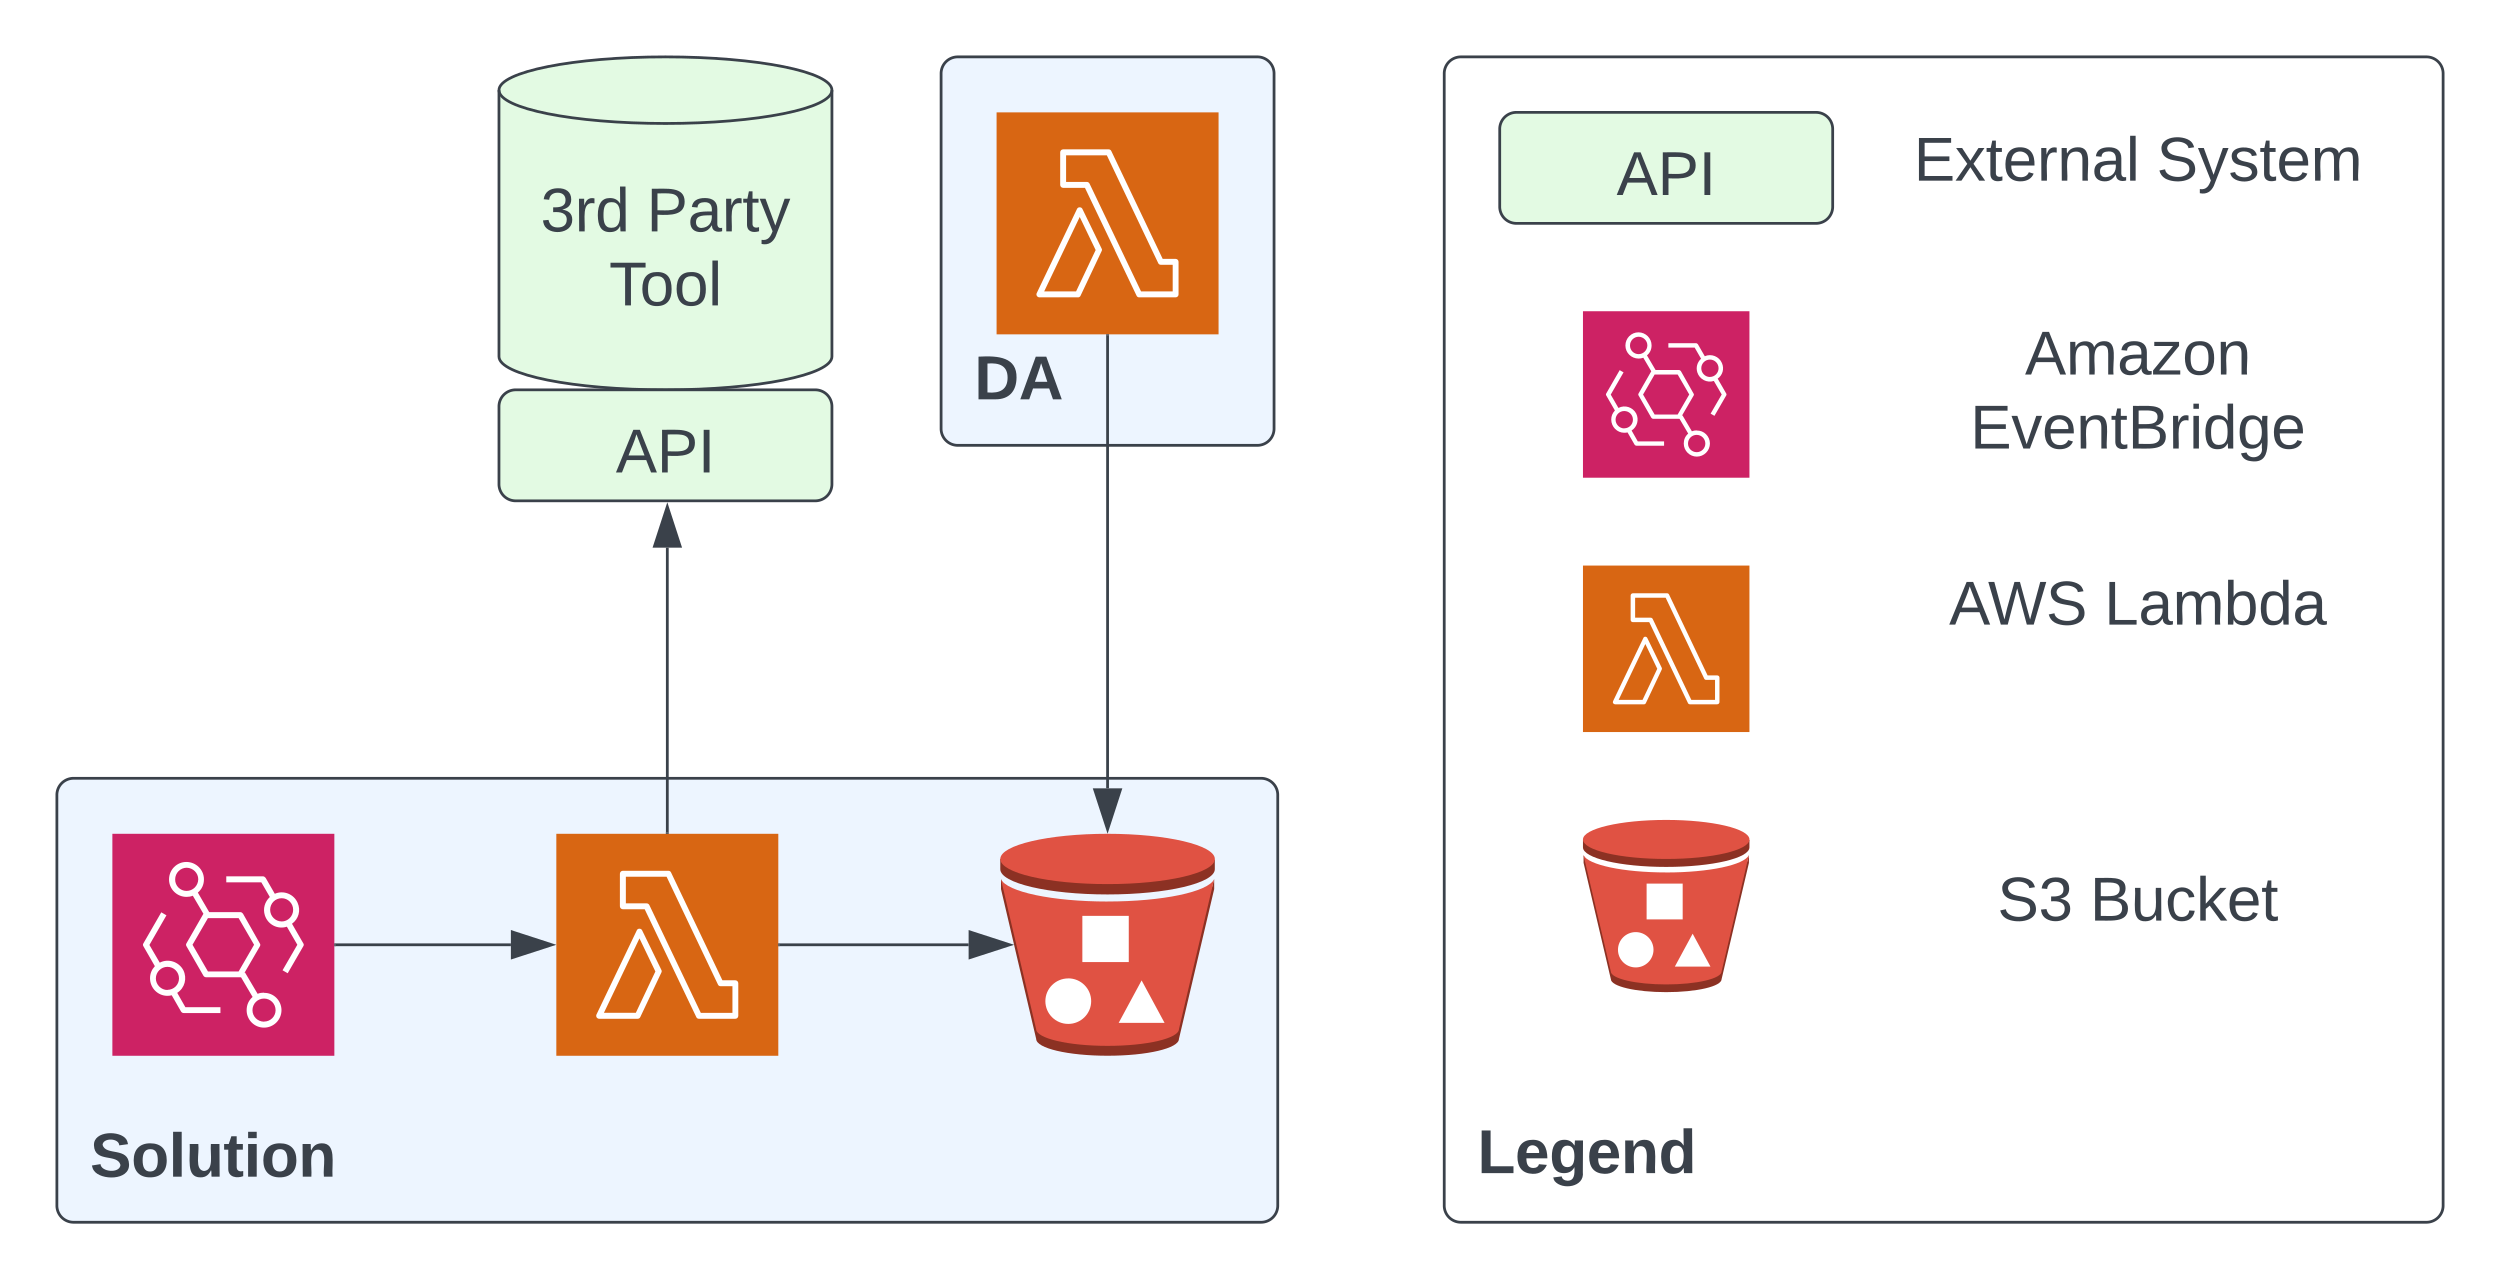 <svg xmlns="http://www.w3.org/2000/svg" xmlns:xlink="http://www.w3.org/1999/xlink" xmlns:lucid="lucid" width="901" height="461"><g transform="translate(-399.5 -619.5)" lucid:page-tab-id="0_0"><path d="M0 0h1870.87v1322.84H0z" fill="#fff"/><path d="M420 906a6 6 0 0 1 6-6h428a6 6 0 0 1 6 6v148a6 6 0 0 1-6 6H426a6 6 0 0 1-6-6z" stroke="#3a414a" fill="#edf5ff"/><use xlink:href="#a" transform="matrix(1,0,0,1,432,912) translate(0 131.576)"/><path d="M600 920h80v80h-80v-80z" stroke="#fff" stroke-opacity="0" stroke-width="2" fill="#d86613"/><path d="M664.53 986.67H651.4c-.44 0-.78-.22-.95-.6l-18.6-38.87h-7.86c-.6 0-1.08-.48-1.08-1.07V934.4c0-.6.47-1.07 1.07-1.07h16.42c.43 0 .77.22.94.6l18.52 38.87h4.65c.6 0 1.07.48 1.07 1.07v11.73c0 .6-.47 1.07-1.07 1.07zm-12.46-2.14h11.4v-9.6h-4.27c-.43 0-.77-.2-.94-.58l-18.52-38.88h-14.68v9.6h7.47c.42 0 .76.2.98.58z" stroke="#fff" stroke-opacity="0" stroke-width="2" fill="#fff"/><path d="M629.3 986.67h-13.85c-.38 0-.7-.2-.92-.5-.2-.35-.2-.74-.05-1.06L629 954.8c.16-.4.54-.6.94-.6.43 0 .78.2.97.57l6.95 14.3c.16.28.16.6 0 .93l-7.58 16c-.14.4-.52.67-.97.67zm-12.15-2.15h11.5l7.05-14.9-5.74-11.92z" stroke="#fff" stroke-opacity="0" stroke-width="2" fill="#fff"/><path d="M440 920h80v80h-80v-80z" stroke="#000" stroke-opacity="0" fill="#cd2264"/><path d="M463.37 977.32c2.73-1.73 3.65-5.25 2.2-8.18-1.62-3.04-5.44-4.3-8.5-2.7l-3.72-6.38 6.14-10.68-1.86-1.08-6.44 11.17c-.23.36-.23.7 0 1.07l4.12 7.17c-1.16 1.26-1.74 2.7-1.74 4.37 0 3.46 2.78 6.32 6.26 6.32.58 0 1.04-.07 1.56-.2l3.36 5.87c.23.35.58.53.93.53h13.26v-2.1h-12.63zm-3.53-1.02c-2.26 0-4.17-1.9-4.17-4.17 0-2.33 1.9-4.18 4.17-4.18 2.3 0 4.17 1.85 4.17 4.17 0 2.27-1.85 4.12-4.16 4.12zm48.96-16.83l-4.06-7.05c2.38-1.73 3.24-4.77 2.03-7.52-1.34-3.16-5.04-4.66-8.23-3.28l-3.3-5.73c-.23-.3-.58-.55-.93-.55h-13.26v2.15h12.63l3.07 5.3c-1.85 1.74-2.55 4.2-1.8 6.58 1.05 3.34 4.58 5.2 7.94 4.12l3.77 6.5-5.33 9.2 1.86 1.07 5.62-9.73c.23-.36.23-.7 0-1.07zm-7.77-7.88c-2.32 0-4.17-1.92-4.17-4.2 0-2.32 1.85-4.17 4.17-4.17 2.26 0 4.12 1.85 4.12 4.18 0 2.28-1.86 4.2-4.12 4.2zm-6.43 25.66c-.8 0-1.5.12-2.26.42l-4.52-7.64-.23.12 5.55-9.56c.23-.36.23-.77 0-1.07l-6.08-10.75c-.23-.3-.58-.54-.93-.54H474.9l-4.1-7.04c1.44-1.2 2.2-2.87 2.2-4.78 0-3.46-2.85-6.26-6.33-6.26-3.47 0-6.25 2.8-6.25 6.32 0 3.47 2.84 6.27 6.3 6.27.82 0 1.52-.12 2.27-.42l3.82 6.5-6.1 10.64c-.22.36-.22.7 0 1.07l6.15 10.7c.24.3.52.47.93.47h12.34c.06.07.18.07.23 0l4.18 7.1c-1.45 1.27-2.15 2.88-2.15 4.8 0 3.45 2.78 6.26 6.26 6.26 3.47 0 6.3-2.8 6.3-6.33-.04-3.46-2.83-6.27-6.3-6.2zm-27.87-36.66c-2.3 0-4.17-1.9-4.1-4.18 0-2.32 1.9-4.18 4.16-4.18 2.3.06 4.16 1.9 4.16 4.18-.06 2.33-1.9 4.18-4.23 4.18zm18.77 29.02h-11.06l-5.56-9.62 5.56-9.6h11.06l5.57 9.6zm9.16 18.1c-2.32 0-4.17-1.86-4.17-4.13 0-2.34 1.84-4.2 4.16-4.2 2.32 0 4.17 1.86 4.17 4.2 0 2.26-1.85 4.1-4.17 4.1z" stroke="#000" stroke-opacity="0" fill="#fff"/><path d="M798.66 923.62l38.66 5.74v3.4c0 5.02-17.32 9.1-38.66 9.1-21.34 0-38.66-4.08-38.66-9.1v-3.7z" fill="#8c3123"/><path d="M798.68 948.1c16.13 0 29.96-2.37 35.72-5.68l1.92-3.2.77-2.92v3.63l-12.7 54c0 3.4-11.5 6.06-25.72 6.06-14.2 0-25.73-2.68-25.73-6.06l-12.68-54v-3.57l2.92 6.17c5.83 3.25 19.5 5.55 35.48 5.55z" fill="#8c3123"/><path d="M798.67 920c21.34 0 38.66 4.08 38.66 9.08s-17.32 9.05-38.66 9.05c-21.34 0-38.66-4-38.66-9.05 0-5.04 17.33-9.08 38.67-9.08z" fill="#e05243"/><path d="M798.66 944.4c19.9 0 36.27-3.48 38.42-8.04l-12.68 54c0 3.37-11.52 6.07-25.74 6.07-14.2 0-25.74-2.7-25.74-6.06l-12.67-54c2.15 4.55 18.5 8.04 38.4 8.04z" fill="#e05243"/><path d="M789.57 949.58h16.74v16.64h-16.73v-16.64zM784.5 972.1c4.56 0 8.26 3.7 8.26 8.22 0 4.52-3.7 8.2-8.26 8.2-4.55 0-8.25-3.67-8.25-8.2 0-4.53 3.7-8.2 8.25-8.2zM819.2 988.14h-16.53l8.27-15.3 8.27 15.3z" fill="#fff"/><path d="M699.33 748c0 6.63-26.86 12-60 12-33.13 0-60-5.37-60-12v-96c0-6.63 26.87-12 60-12 33.14 0 60 5.37 60 12z" stroke="#3a414a" fill="#e3fae3"/><path d="M699.33 652c0 6.63-26.86 12-60 12-33.13 0-60-5.37-60-12" stroke="#3a414a" fill="none"/><use xlink:href="#b" transform="matrix(1,0,0,1,584.333,669) translate(10 33.903)"/><use xlink:href="#c" transform="matrix(1,0,0,1,584.333,669) translate(48.21 33.903)"/><use xlink:href="#d" transform="matrix(1,0,0,1,584.333,669) translate(34.691 60.569)"/><path d="M579.33 766a6 6 0 0 1 6-6h108a6 6 0 0 1 6 6v28a6 6 0 0 1-6 6h-108a6 6 0 0 1-6-6z" stroke="#3a414a" fill="#e3fae3"/><use xlink:href="#e" transform="matrix(1,0,0,1,591.333,772) translate(30.099 17.778)"/><path d="M520.5 960h63.12" stroke="#3a414a" fill="none"/><path d="M520.5 960.5h-.5v-1h.5z" stroke="#3a414a" stroke-width=".05" fill="#3a414a"/><path d="M598.38 960l-14.26 4.63v-9.26z" stroke="#3a414a" fill="#3a414a"/><path d="M680.5 960h68.1" stroke="#3a414a" fill="none"/><path d="M680.5 960.5h-.5v-1h.5z" stroke="#3a414a" stroke-width=".05" fill="#3a414a"/><path d="M763.36 960l-14.27 4.63v-9.26z" stroke="#3a414a" fill="#3a414a"/><path d="M738.67 646a6 6 0 0 1 6-6h108a6 6 0 0 1 6 6v128a6 6 0 0 1-6 6h-108a6 6 0 0 1-6-6z" stroke="#3a414a" fill="#edf5ff"/><use xlink:href="#f" transform="matrix(1,0,0,1,750.667,652) translate(0 111.413)"/><path d="M758.67 660h80v80h-80v-80z" stroke="#fff" stroke-opacity="0" stroke-width="2" fill="#d86613"/><path d="M823.2 726.67h-13.15c-.42 0-.76-.22-.93-.6l-18.6-38.87h-7.86c-.6 0-1.07-.48-1.07-1.07V674.4c0-.6.46-1.07 1.06-1.07h16.43c.4 0 .75.22.93.6l18.52 38.87h4.65c.6 0 1.07.48 1.07 1.07v11.73c0 .6-.47 1.07-1.07 1.07zm-12.46-2.14h11.4v-9.6h-4.27c-.43 0-.77-.2-.94-.58l-18.53-38.88h-14.68v9.6h7.47c.42 0 .76.2.97.58z" stroke="#fff" stroke-opacity="0" stroke-width="2" fill="#fff"/><path d="M787.97 726.67h-13.85c-.38 0-.7-.2-.92-.5-.22-.35-.22-.74-.05-1.06l14.5-30.3c.18-.4.56-.6.96-.6.43 0 .8.2.98.57l6.93 14.3c.18.28.18.6 0 .93l-7.56 16c-.14.4-.52.67-.97.67zm-12.15-2.15h11.5l7.05-14.9-5.74-11.92z" stroke="#fff" stroke-opacity="0" stroke-width="2" fill="#fff"/><path d="M798.67 740.5v163.12" stroke="#3a414a" fill="none"/><path d="M799.17 740.5h-1v-.5h1z" stroke="#3a414a" stroke-width=".05" fill="#3a414a"/><path d="M798.67 918.38l-4.64-14.26h9.27z" stroke="#3a414a" fill="#3a414a"/><path d="M640 919.5V816.88" stroke="#3a414a" fill="none"/><path d="M640.5 920h-1v-.5h1z" stroke="#3a414a" stroke-width=".05" fill="#3a414a"/><path d="M640 802.12l4.63 14.26h-9.26z" stroke="#3a414a" fill="#3a414a"/><path d="M920 646a6 6 0 0 1 6-6h348a6 6 0 0 1 6 6v408a6 6 0 0 1-6 6H926a6 6 0 0 1-6-6z" stroke="#3a414a" fill="#fff"/><use xlink:href="#g" transform="matrix(1,0,0,1,932,652) translate(0 390.305)"/><path d="M940 666a6 6 0 0 1 6-6h108a6 6 0 0 1 6 6v28a6 6 0 0 1-6 6H946a6 6 0 0 1-6-6z" stroke="#3a414a" fill="#e3fae3"/><use xlink:href="#e" transform="matrix(1,0,0,1,952,672) translate(30.099 17.778)"/><path d="M1080 654.33a6 6 0 0 1 6-6h168a6 6 0 0 1 6 6v51.34a6 6 0 0 1-6 6h-168a6 6 0 0 1-6-6z" stroke="#000" stroke-opacity="0" fill="#fff" fill-opacity="0"/><use xlink:href="#h" transform="matrix(1,0,0,1,1085,653.333) translate(4.228 31.278)"/><use xlink:href="#i" transform="matrix(1,0,0,1,1085,653.333) translate(91.759 31.278)"/><path d="M970 731.67h60v60h-60v-60z" stroke="#000" stroke-opacity="0" fill="#cd2264"/><path d="M987.53 774.66c2.04-1.3 2.74-3.94 1.65-6.14-1.22-2.28-4.08-3.22-6.4-2l-2.77-4.8 4.62-8.02-1.4-.8-4.82 8.37c-.17.27-.17.53 0 .8l3.1 5.38c-.88.94-1.32 2-1.32 3.26 0 2.6 2.1 4.76 4.7 4.76.43 0 .78-.04 1.17-.13l2.52 4.38c.18.28.44.42.7.42h9.95v-1.57h-9.48zm-2.65-.76c-1.7 0-3.13-1.44-3.13-3.14 0-1.75 1.43-3.13 3.13-3.13 1.74 0 3.13 1.38 3.13 3.13 0 1.7-1.38 3.1-3.12 3.1zm36.72-12.63l-3.05-5.3c1.8-1.28 2.44-3.57 1.53-5.63-1-2.37-3.8-3.5-6.18-2.46l-2.47-4.3c-.18-.22-.44-.4-.7-.4h-9.95v1.6h9.48l2.3 4c-1.4 1.3-1.9 3.13-1.35 4.92.8 2.5 3.44 3.9 5.96 3.1l2.83 4.87-4 6.9 1.38.8 4.22-7.3c.17-.27.17-.53 0-.8zm-5.83-5.9c-1.74 0-3.13-1.45-3.13-3.15 0-1.74 1.4-3.13 3.13-3.13 1.7 0 3.1 1.38 3.1 3.12 0 1.7-1.4 3.14-3.1 3.14zm-4.82 19.24c-.6 0-1.13.1-1.7.32l-3.38-5.73-.18.08 4.16-7.16c.18-.27.18-.58 0-.8l-4.56-8.07c-.17-.22-.43-.4-.7-.4h-8.42l-3.1-5.28c1.1-.9 1.66-2.15 1.66-3.6 0-2.58-2.13-4.7-4.73-4.7-2.6 0-4.7 2.12-4.7 4.76 0 2.6 2.14 4.7 4.75 4.7.6 0 1.13-.1 1.7-.3l2.86 4.87-4.55 7.97c-.17.27-.17.53 0 .8l4.6 8.02c.18.2.4.35.7.35h9.26c.05.04.14.04.18 0l3.13 5.32c-1.08.95-1.6 2.15-1.6 3.6 0 2.58 2.1 4.7 4.7 4.7s4.73-2.12 4.73-4.76c-.04-2.58-2.13-4.7-4.74-4.64zm-20.9-27.48c-1.74 0-3.13-1.43-3.1-3.14 0-1.74 1.45-3.13 3.14-3.13 1.73.04 3.12 1.43 3.12 3.13-.04 1.75-1.43 3.14-3.17 3.14zm14.08 21.76h-8.3l-4.17-7.2 4.17-7.22h8.3l4.17 7.2zm6.86 13.57c-1.75 0-3.13-1.4-3.13-3.1 0-1.74 1.38-3.13 3.12-3.13 1.73 0 3.12 1.4 3.12 3.14 0 1.7-1.4 3.1-3.13 3.1z" stroke="#000" stroke-opacity="0" fill="#fff"/><path d="M1080 734.33a6 6 0 0 1 6-6h168a6 6 0 0 1 6 6v51.34a6 6 0 0 1-6 6h-168a6 6 0 0 1-6-6z" stroke="#000" stroke-opacity="0" fill="#fff" fill-opacity="0"/><use xlink:href="#j" transform="matrix(1,0,0,1,1085,733.333) translate(44.29 21.153)"/><use xlink:href="#k" transform="matrix(1,0,0,1,1085,733.333) translate(24.568 47.819)"/><path d="M970 823.33h60v60h-60v-60z" stroke="#fff" stroke-opacity="0" stroke-width="2" fill="#d86613"/><path d="M1018.4 873.33h-9.86c-.32 0-.57-.16-.7-.44l-13.96-29.17h-5.9c-.44 0-.8-.36-.8-.8v-8.8c0-.44.36-.8.8-.8h12.34c.3 0 .57.16.7.44l13.9 29.16h3.48c.45 0 .8.36.8.8v8.8c0 .44-.35.8-.8.8zm-9.35-1.6h8.55v-7.2h-3.2c-.32 0-.58-.16-.7-.44l-13.9-29.17h-11v7.2h5.6c.3 0 .57.16.73.44z" stroke="#fff" stroke-opacity="0" stroke-width="2" fill="#fff"/><path d="M991.98 873.33h-10.4c-.28 0-.52-.14-.68-.36-.16-.27-.16-.56-.04-.8l10.9-22.73c.1-.3.4-.47.7-.47.3 0 .58.17.72.44l5.2 10.73c.13.22.13.46 0 .7l-5.68 12c-.1.3-.4.5-.72.5zm-9.12-1.6h8.62l5.3-11.2-4.3-8.93z" stroke="#fff" stroke-opacity="0" stroke-width="2" fill="#fff"/><path d="M1080 814.33a6 6 0 0 1 6-6h168a6 6 0 0 1 6 6v51.34a6 6 0 0 1-6 6h-168a6 6 0 0 1-6-6z" stroke="#000" stroke-opacity="0" fill="#fff" fill-opacity="0"/><use xlink:href="#l" transform="matrix(1,0,0,1,1085,813.333) translate(16.944 31.278)"/><use xlink:href="#m" transform="matrix(1,0,0,1,1085,813.333) translate(72.87 31.278)"/><path d="M1000 917.8l30 4.46v2.63c0 3.9-13.45 7.05-30 7.05-16.56 0-30-3.15-30-7.06v-2.87z" fill="#8c3123"/><path d="M1000 936.8c12.52 0 23.25-1.84 27.72-4.4l1.5-2.48.6-2.27v2.82l-9.85 41.9c0 2.62-8.94 4.7-19.96 4.7-11.02 0-19.96-2.08-19.96-4.7l-9.83-41.9v-2.77l2.27 4.8c4.53 2.5 15.14 4.3 27.54 4.3z" fill="#8c3123"/><path d="M1000 915c16.56 0 30 3.16 30 7.05 0 3.88-13.44 7.02-30 7.02-16.56 0-30-3.1-30-7.02 0-3.9 13.44-7.05 30-7.05z" fill="#e05243"/><path d="M1000 933.94c15.44 0 28.13-2.7 29.8-6.25l-9.83 41.9c0 2.6-8.95 4.7-19.97 4.7-11.03 0-19.97-2.1-19.97-4.7l-9.84-41.9c1.66 3.53 14.36 6.24 29.8 6.24z" fill="#e05243"/><path d="M992.94 937.95h13v12.9h-13v-12.9zM989 955.43c3.55 0 6.42 2.85 6.42 6.37 0 3.5-2.87 6.36-6.4 6.36-3.54 0-6.4-2.85-6.4-6.36 0-3.52 2.86-6.37 6.4-6.37zM1015.94 967.86h-12.83l6.42-11.86 6.42 11.86z" fill="#fff"/><path d="M1080 921a6 6 0 0 1 6-6h168a6 6 0 0 1 6 6v51.33a6 6 0 0 1-6 6h-168a6 6 0 0 1-6-6z" stroke="#000" stroke-opacity="0" fill="#fff" fill-opacity="0"/><g><use xlink:href="#n" transform="matrix(1,0,0,1,1085,920) translate(34.383 31.278)"/><use xlink:href="#o" transform="matrix(1,0,0,1,1085,920) translate(67.716 31.278)"/></g><defs><path fill="#3a414a" d="M169-182c-1-43-94-46-97-3 18 66 151 10 154 114 3 95-165 93-204 36-6-8-10-19-12-30l50-8c3 46 112 56 116 5-17-69-150-10-154-114-4-87 153-88 188-35 5 8 8 18 10 28" id="p"/><path fill="#3a414a" d="M110-194c64 0 96 36 96 99 0 64-35 99-97 99-61 0-95-36-95-99 0-62 34-99 96-99zm-1 164c35 0 45-28 45-65 0-40-10-65-43-65-34 0-45 26-45 65 0 36 10 65 43 65" id="q"/><path fill="#3a414a" d="M25 0v-261h50V0H25" id="r"/><path fill="#3a414a" d="M85 4C-2 5 27-109 22-190h50c7 57-23 150 33 157 60-5 35-97 40-157h50l1 190h-47c-2-12 1-28-3-38-12 25-28 42-61 42" id="s"/><path fill="#3a414a" d="M115-3C79 11 28 4 28-45v-112H4v-33h27l15-45h31v45h36v33H77v99c-1 23 16 31 38 25v30" id="t"/><path fill="#3a414a" d="M25-224v-37h50v37H25zM25 0v-190h50V0H25" id="u"/><path fill="#3a414a" d="M135-194c87-1 58 113 63 194h-50c-7-57 23-157-34-157-59 0-34 97-39 157H25l-1-190h47c2 12-1 28 3 38 12-26 28-41 61-42" id="v"/><g id="a"><use transform="matrix(0.062,0,0,0.062,0,0)" xlink:href="#p"/><use transform="matrix(0.062,0,0,0.062,14.815,0)" xlink:href="#q"/><use transform="matrix(0.062,0,0,0.062,28.333,0)" xlink:href="#r"/><use transform="matrix(0.062,0,0,0.062,34.506,0)" xlink:href="#s"/><use transform="matrix(0.062,0,0,0.062,48.025,0)" xlink:href="#t"/><use transform="matrix(0.062,0,0,0.062,55.37,0)" xlink:href="#u"/><use transform="matrix(0.062,0,0,0.062,61.543,0)" xlink:href="#q"/><use transform="matrix(0.062,0,0,0.062,75.062,0)" xlink:href="#v"/></g><path fill="#3a414a" d="M126-127c33 6 58 20 58 59 0 88-139 92-164 29-3-8-5-16-6-25l32-3c6 27 21 44 54 44 32 0 52-15 52-46 0-38-36-46-79-43v-28c39 1 72-4 72-42 0-27-17-43-46-43-28 0-47 15-49 41l-32-3c6-42 35-63 81-64 48-1 79 21 79 65 0 36-21 52-52 59" id="w"/><path fill="#3a414a" d="M114-163C36-179 61-72 57 0H25l-1-190h30c1 12-1 29 2 39 6-27 23-49 58-41v29" id="x"/><path fill="#3a414a" d="M85-194c31 0 48 13 60 33l-1-100h32l1 261h-30c-2-10 0-23-3-31C134-8 116 4 85 4 32 4 16-35 15-94c0-66 23-100 70-100zm9 24c-40 0-46 34-46 75 0 40 6 74 45 74 42 0 51-32 51-76 0-42-9-74-50-73" id="y"/><g id="b"><use transform="matrix(0.062,0,0,0.062,0,0)" xlink:href="#w"/><use transform="matrix(0.062,0,0,0.062,12.346,0)" xlink:href="#x"/><use transform="matrix(0.062,0,0,0.062,19.691,0)" xlink:href="#y"/></g><path fill="#3a414a" d="M30-248c87 1 191-15 191 75 0 78-77 80-158 76V0H30v-248zm33 125c57 0 124 11 124-50 0-59-68-47-124-48v98" id="z"/><path fill="#3a414a" d="M141-36C126-15 110 5 73 4 37 3 15-17 15-53c-1-64 63-63 125-63 3-35-9-54-41-54-24 1-41 7-42 31l-33-3c5-37 33-52 76-52 45 0 72 20 72 64v82c-1 20 7 32 28 27v20c-31 9-61-2-59-35zM48-53c0 20 12 33 32 33 41-3 63-29 60-74-43 2-92-5-92 41" id="A"/><path fill="#3a414a" d="M59-47c-2 24 18 29 38 22v24C64 9 27 4 27-40v-127H5v-23h24l9-43h21v43h35v23H59v120" id="B"/><path fill="#3a414a" d="M179-190L93 31C79 59 56 82 12 73V49c39 6 53-20 64-50L1-190h34L92-34l54-156h33" id="C"/><g id="c"><use transform="matrix(0.062,0,0,0.062,0,0)" xlink:href="#z"/><use transform="matrix(0.062,0,0,0.062,14.815,0)" xlink:href="#A"/><use transform="matrix(0.062,0,0,0.062,27.16,0)" xlink:href="#x"/><use transform="matrix(0.062,0,0,0.062,34.506,0)" xlink:href="#B"/><use transform="matrix(0.062,0,0,0.062,40.679,0)" xlink:href="#C"/></g><path fill="#3a414a" d="M127-220V0H93v-220H8v-28h204v28h-85" id="D"/><path fill="#3a414a" d="M100-194c62-1 85 37 85 99 1 63-27 99-86 99S16-35 15-95c0-66 28-99 85-99zM99-20c44 1 53-31 53-75 0-43-8-75-51-75s-53 32-53 75 10 74 51 75" id="E"/><path fill="#3a414a" d="M24 0v-261h32V0H24" id="F"/><g id="d"><use transform="matrix(0.062,0,0,0.062,0,0)" xlink:href="#D"/><use transform="matrix(0.062,0,0,0.062,11.049,0)" xlink:href="#E"/><use transform="matrix(0.062,0,0,0.062,23.395,0)" xlink:href="#E"/><use transform="matrix(0.062,0,0,0.062,35.741,0)" xlink:href="#F"/></g><path fill="#3a414a" d="M205 0l-28-72H64L36 0H1l101-248h38L239 0h-34zm-38-99l-47-123c-12 45-31 82-46 123h93" id="G"/><path fill="#3a414a" d="M33 0v-248h34V0H33" id="H"/><g id="e"><use transform="matrix(0.062,0,0,0.062,0,0)" xlink:href="#G"/><use transform="matrix(0.062,0,0,0.062,14.815,0)" xlink:href="#z"/><use transform="matrix(0.062,0,0,0.062,29.63,0)" xlink:href="#H"/></g><path fill="#3a414a" d="M24-248c120-7 223 5 221 122C244-46 201 0 124 0H24v-248zM76-40c74 7 117-18 117-86 0-67-45-88-117-82v168" id="I"/><path fill="#3a414a" d="M199 0l-22-63H83L61 0H9l90-248h61L250 0h-51zm-33-102l-36-108c-10 38-24 72-36 108h72" id="J"/><g id="f"><use transform="matrix(0.062,0,0,0.062,0,0)" xlink:href="#I"/><use transform="matrix(0.062,0,0,0.062,15.988,0)" xlink:href="#J"/></g><path fill="#3a414a" d="M24 0v-248h52v208h133V0H24" id="K"/><path fill="#3a414a" d="M185-48c-13 30-37 53-82 52C43 2 14-33 14-96s30-98 90-98c62 0 83 45 84 108H66c0 31 8 55 39 56 18 0 30-7 34-22zm-45-69c5-46-57-63-70-21-2 6-4 13-4 21h74" id="L"/><path fill="#3a414a" d="M195-6C206 82 75 100 31 46c-4-6-6-13-8-21l49-6c3 16 16 24 34 25 40 0 42-37 40-79-11 22-30 35-61 35-53 0-70-43-70-97 0-56 18-96 73-97 30 0 46 14 59 34l2-30h47zm-90-29c32 0 41-27 41-63 0-35-9-62-40-62-32 0-39 29-40 63 0 36 9 62 39 62" id="M"/><path fill="#3a414a" d="M88-194c31-1 46 15 58 34l-1-101h50l1 261h-48c-2-10 0-23-3-31C134-8 116 4 84 4 32 4 16-41 15-95c0-56 19-97 73-99zm17 164c33 0 40-30 41-66 1-37-9-64-41-64s-38 30-39 65c0 43 13 65 39 65" id="N"/><g id="g"><use transform="matrix(0.062,0,0,0.062,0,0)" xlink:href="#K"/><use transform="matrix(0.062,0,0,0.062,13.519,0)" xlink:href="#L"/><use transform="matrix(0.062,0,0,0.062,25.864,0)" xlink:href="#M"/><use transform="matrix(0.062,0,0,0.062,39.383,0)" xlink:href="#L"/><use transform="matrix(0.062,0,0,0.062,51.728,0)" xlink:href="#v"/><use transform="matrix(0.062,0,0,0.062,65.247,0)" xlink:href="#N"/></g><path fill="#3a414a" d="M30 0v-248h187v28H63v79h144v27H63v87h162V0H30" id="O"/><path fill="#3a414a" d="M141 0L90-78 38 0H4l68-98-65-92h35l48 74 47-74h35l-64 92 68 98h-35" id="P"/><path fill="#3a414a" d="M100-194c63 0 86 42 84 106H49c0 40 14 67 53 68 26 1 43-12 49-29l28 8c-11 28-37 45-77 45C44 4 14-33 15-96c1-61 26-98 85-98zm52 81c6-60-76-77-97-28-3 7-6 17-6 28h103" id="Q"/><path fill="#3a414a" d="M117-194c89-4 53 116 60 194h-32v-121c0-31-8-49-39-48C34-167 62-67 57 0H25l-1-190h30c1 10-1 24 2 32 11-22 29-35 61-36" id="R"/><g id="h"><use transform="matrix(0.062,0,0,0.062,0,0)" xlink:href="#O"/><use transform="matrix(0.062,0,0,0.062,14.815,0)" xlink:href="#P"/><use transform="matrix(0.062,0,0,0.062,25.926,0)" xlink:href="#B"/><use transform="matrix(0.062,0,0,0.062,32.099,0)" xlink:href="#Q"/><use transform="matrix(0.062,0,0,0.062,44.444,0)" xlink:href="#x"/><use transform="matrix(0.062,0,0,0.062,51.79,0)" xlink:href="#R"/><use transform="matrix(0.062,0,0,0.062,64.136,0)" xlink:href="#A"/><use transform="matrix(0.062,0,0,0.062,76.481,0)" xlink:href="#F"/></g><path fill="#3a414a" d="M185-189c-5-48-123-54-124 2 14 75 158 14 163 119 3 78-121 87-175 55-17-10-28-26-33-46l33-7c5 56 141 63 141-1 0-78-155-14-162-118-5-82 145-84 179-34 5 7 8 16 11 25" id="S"/><path fill="#3a414a" d="M135-143c-3-34-86-38-87 0 15 53 115 12 119 90S17 21 10-45l28-5c4 36 97 45 98 0-10-56-113-15-118-90-4-57 82-63 122-42 12 7 21 19 24 35" id="T"/><path fill="#3a414a" d="M210-169c-67 3-38 105-44 169h-31v-121c0-29-5-50-35-48C34-165 62-65 56 0H25l-1-190h30c1 10-1 24 2 32 10-44 99-50 107 0 11-21 27-35 58-36 85-2 47 119 55 194h-31v-121c0-29-5-49-35-48" id="U"/><g id="i"><use transform="matrix(0.062,0,0,0.062,0,0)" xlink:href="#S"/><use transform="matrix(0.062,0,0,0.062,14.815,0)" xlink:href="#C"/><use transform="matrix(0.062,0,0,0.062,25.926,0)" xlink:href="#T"/><use transform="matrix(0.062,0,0,0.062,37.037,0)" xlink:href="#B"/><use transform="matrix(0.062,0,0,0.062,43.21,0)" xlink:href="#Q"/><use transform="matrix(0.062,0,0,0.062,55.556,0)" xlink:href="#U"/></g><path fill="#3a414a" d="M9 0v-24l116-142H16v-24h144v24L44-24h123V0H9" id="V"/><g id="j"><use transform="matrix(0.062,0,0,0.062,0,0)" xlink:href="#G"/><use transform="matrix(0.062,0,0,0.062,14.815,0)" xlink:href="#U"/><use transform="matrix(0.062,0,0,0.062,33.272,0)" xlink:href="#A"/><use transform="matrix(0.062,0,0,0.062,45.617,0)" xlink:href="#V"/><use transform="matrix(0.062,0,0,0.062,56.728,0)" xlink:href="#E"/><use transform="matrix(0.062,0,0,0.062,69.074,0)" xlink:href="#R"/></g><path fill="#3a414a" d="M108 0H70L1-190h34L89-25l56-165h34" id="W"/><path fill="#3a414a" d="M160-131c35 5 61 23 61 61C221 17 115-2 30 0v-248c76 3 177-17 177 60 0 33-19 50-47 57zm-97-11c50-1 110 9 110-42 0-47-63-36-110-37v79zm0 115c55-2 124 14 124-45 0-56-70-42-124-44v89" id="X"/><path fill="#3a414a" d="M24-231v-30h32v30H24zM24 0v-190h32V0H24" id="Y"/><path fill="#3a414a" d="M177-190C167-65 218 103 67 71c-23-6-38-20-44-43l32-5c15 47 100 32 89-28v-30C133-14 115 1 83 1 29 1 15-40 15-95c0-56 16-97 71-98 29-1 48 16 59 35 1-10 0-23 2-32h30zM94-22c36 0 50-32 50-73 0-42-14-75-50-75-39 0-46 34-46 75s6 73 46 73" id="Z"/><g id="k"><use transform="matrix(0.062,0,0,0.062,0,0)" xlink:href="#O"/><use transform="matrix(0.062,0,0,0.062,14.815,0)" xlink:href="#W"/><use transform="matrix(0.062,0,0,0.062,25.926,0)" xlink:href="#Q"/><use transform="matrix(0.062,0,0,0.062,38.272,0)" xlink:href="#R"/><use transform="matrix(0.062,0,0,0.062,50.617,0)" xlink:href="#B"/><use transform="matrix(0.062,0,0,0.062,56.79,0)" xlink:href="#X"/><use transform="matrix(0.062,0,0,0.062,71.605,0)" xlink:href="#x"/><use transform="matrix(0.062,0,0,0.062,78.951,0)" xlink:href="#Y"/><use transform="matrix(0.062,0,0,0.062,83.827,0)" xlink:href="#y"/><use transform="matrix(0.062,0,0,0.062,96.173,0)" xlink:href="#Z"/><use transform="matrix(0.062,0,0,0.062,108.519,0)" xlink:href="#Q"/></g><path fill="#3a414a" d="M266 0h-40l-56-210L115 0H75L2-248h35L96-30l15-64 43-154h32l59 218 59-218h35" id="aa"/><g id="l"><use transform="matrix(0.062,0,0,0.062,0,0)" xlink:href="#G"/><use transform="matrix(0.062,0,0,0.062,14.012,0)" xlink:href="#aa"/><use transform="matrix(0.062,0,0,0.062,34.938,0)" xlink:href="#S"/></g><path fill="#3a414a" d="M30 0v-248h33v221h125V0H30" id="ab"/><path fill="#3a414a" d="M115-194c53 0 69 39 70 98 0 66-23 100-70 100C84 3 66-7 56-30L54 0H23l1-261h32v101c10-23 28-34 59-34zm-8 174c40 0 45-34 45-75 0-40-5-75-45-74-42 0-51 32-51 76 0 43 10 73 51 73" id="ac"/><g id="m"><use transform="matrix(0.062,0,0,0.062,0,0)" xlink:href="#ab"/><use transform="matrix(0.062,0,0,0.062,12.346,0)" xlink:href="#A"/><use transform="matrix(0.062,0,0,0.062,24.691,0)" xlink:href="#U"/><use transform="matrix(0.062,0,0,0.062,43.148,0)" xlink:href="#ac"/><use transform="matrix(0.062,0,0,0.062,55.494,0)" xlink:href="#y"/><use transform="matrix(0.062,0,0,0.062,67.84,0)" xlink:href="#A"/></g><g id="n"><use transform="matrix(0.062,0,0,0.062,0,0)" xlink:href="#S"/><use transform="matrix(0.062,0,0,0.062,14.815,0)" xlink:href="#w"/></g><path fill="#3a414a" d="M84 4C-5 8 30-112 23-190h32v120c0 31 7 50 39 49 72-2 45-101 50-169h31l1 190h-30c-1-10 1-25-2-33-11 22-28 36-60 37" id="ad"/><path fill="#3a414a" d="M96-169c-40 0-48 33-48 73s9 75 48 75c24 0 41-14 43-38l32 2c-6 37-31 61-74 61-59 0-76-41-82-99-10-93 101-131 147-64 4 7 5 14 7 22l-32 3c-4-21-16-35-41-35" id="ae"/><path fill="#3a414a" d="M143 0L79-87 56-68V0H24v-261h32v163l83-92h37l-77 82L181 0h-38" id="af"/><g id="o"><use transform="matrix(0.062,0,0,0.062,0,0)" xlink:href="#X"/><use transform="matrix(0.062,0,0,0.062,14.815,0)" xlink:href="#ad"/><use transform="matrix(0.062,0,0,0.062,27.16,0)" xlink:href="#ae"/><use transform="matrix(0.062,0,0,0.062,38.272,0)" xlink:href="#af"/><use transform="matrix(0.062,0,0,0.062,49.383,0)" xlink:href="#Q"/><use transform="matrix(0.062,0,0,0.062,61.728,0)" xlink:href="#B"/></g></defs></g></svg>